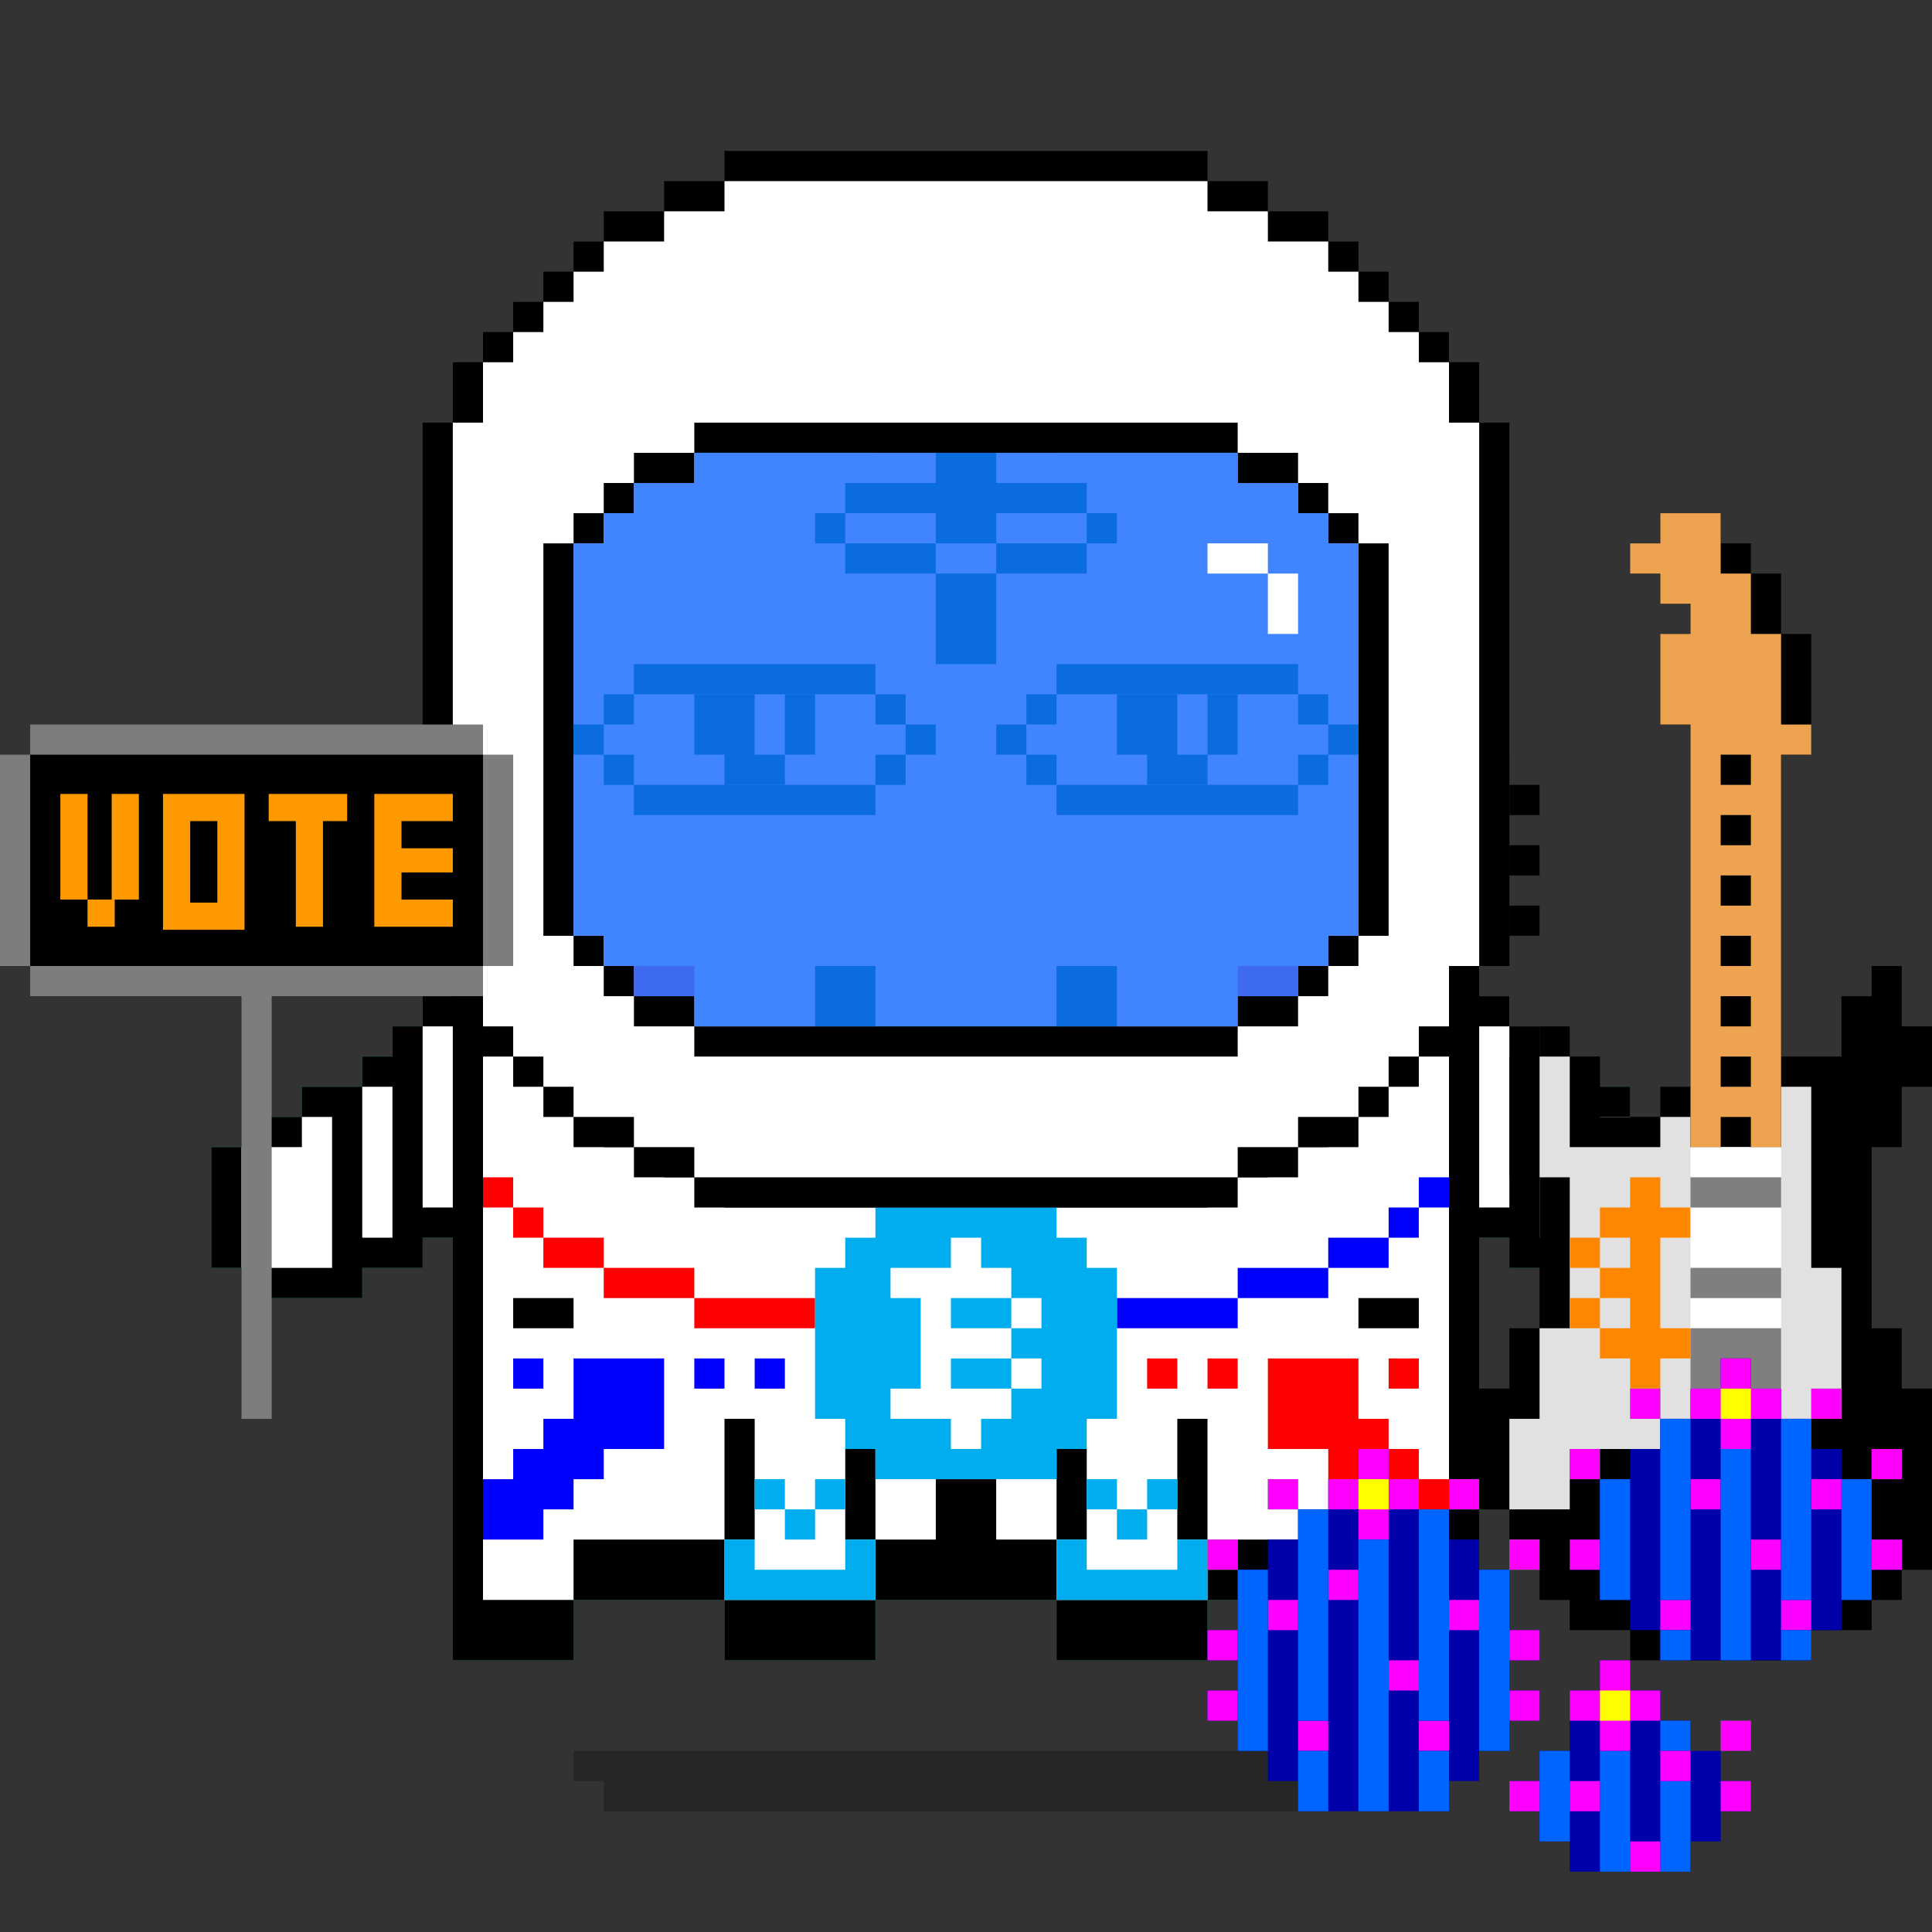 <svg xmlns="http://www.w3.org/2000/svg" viewBox="0 0 64 64"><rect x="0" y="0" width="64" height="64" fill="#333333" stroke="none"/><g class="gotchi-bg"><defs fill="#fff"><pattern id="a" patternUnits="userSpaceOnUse" width="4" height="4"><path d="M0 0h1v1H0zm2 2h1v1H2z"/></pattern><pattern id="b" patternUnits="userSpaceOnUse" x="0" y="0" width="2" height="2"><path d="M0 0h1v1H0z"/></pattern><pattern id="c" patternUnits="userSpaceOnUse" x="-2" y="0" width="8" height="1"><path d="M0 0h1v1H0zm2 0h1v1H2zm2 0h1v1H4z"/></pattern><pattern id="d" patternUnits="userSpaceOnUse" x="0" y="0" width="4" height="4"><path d="M0 0h1v1H0zm0 2h1v1H0zm1 0V1h1v1zm1 0h1v1H2zm0-1h1V0H2zm1 2h1v1H3z"/></pattern><pattern id="e" patternUnits="userSpaceOnUse" width="64" height="32"><path d="M4 4h1v1H4zm7 0h1v1h-1zm7 0h1v1h-1zm7 0h1v1h-1zm7 0h1v1h-1zm7 0h1v1h-1zm7 0h1v1h-1zm7 0h1v1h-1zm7 0h1v1h-1z"/><path fill="url(#a)" d="M0 8h64v7H0z"/><path fill="url(#b)" d="M0 16h64v1H0z"/><path fill="url(#c)" d="M0 18h64v1H0z"/><path fill="url(#b)" d="M22 18h15v1H22zM0 20h64v3H0z"/><path fill="url(#d)" d="M0 24h64v8H0z"/></pattern><mask id="f"><path fill="url(#e)" d="M0 0h64v32H0z"/></mask></defs><path fill="#fff" d="M0 0h64v32H0z"/><path fill="#dea8ff" class="gotchi-secondary" mask="url(#f)" d="M0 0h64v32H0z"/><path fill="#dea8ff" class="gotchi-secondary" d="M0 32h64v32H0z"/><path mask="url(#f)" fill="#fff" transform="matrix(1 0 0 -1 0 64)" d="M0 0h64v32H0z"/></g><style>.gotchi-primary{fill:#26A17B;}.gotchi-secondary{fill:#AEDCCE;}.gotchi-cheek{fill:#F696C6;}.gotchi-eyeColor{fill:#26A17B;}.gotchi-primary-mouth{fill:#26A17B;}.gotchi-sleeves-up{display:none;}.gotchi-handsUp{display:none;}.gotchi-handsDownOpen{display:block;}.gotchi-handsDownClosed{display:none;}</style><g class="gotchi-bg"><defs fill="#fff"><pattern id="a" patternUnits="userSpaceOnUse" width="4" height="4"><path d="M0 0h1v1H0zm2 2h1v1H2z"/></pattern><pattern id="b" patternUnits="userSpaceOnUse" x="0" y="0" width="2" height="2"><path d="M0 0h1v1H0z"/></pattern><pattern id="c" patternUnits="userSpaceOnUse" x="-2" y="0" width="8" height="1"><path d="M0 0h1v1H0zm2 0h1v1H2zm2 0h1v1H4z"/></pattern><pattern id="d" patternUnits="userSpaceOnUse" x="0" y="0" width="4" height="4"><path d="M0 0h1v1H0zm0 2h1v1H0zm1 0V1h1v1zm1 0h1v1H2zm0-1h1V0H2zm1 2h1v1H3z"/></pattern><pattern id="e" patternUnits="userSpaceOnUse" width="64" height="32"><path d="M4 4h1v1H4zm7 0h1v1h-1zm7 0h1v1h-1zm7 0h1v1h-1zm7 0h1v1h-1zm7 0h1v1h-1zm7 0h1v1h-1zm7 0h1v1h-1zm7 0h1v1h-1z"/><path fill="url(#a)" d="M0 8h64v7H0z"/><path fill="url(#b)" d="M0 16h64v1H0z"/><path fill="url(#c)" d="M0 18h64v1H0z"/><path fill="url(#b)" d="M22 18h15v1H22zM0 20h64v3H0z"/><path fill="url(#d)" d="M0 24h64v8H0z"/></pattern><mask id="f"><path fill="url(#e)" d="M0 0h64v32H0z"/></mask></defs><path fill="#fff" d="M0 0h64v32H0z"/><path fill="#dea8ff" class="gotchi-secondary" mask="url(#f)" d="M0 0h64v32H0z"/><path fill="#dea8ff" class="gotchi-secondary" d="M0 32h64v32H0z"/><path mask="url(#f)" fill="#fff" transform="matrix(1 0 0 -1 0 64)" d="M0 0h64v32H0z"/></g><g class="gotchi-body"><g class="gotchi-primary"><path d="M21 12h2v-2h-4v2h1z"/><path d="M19 14v-2h-2v2h1zm6-4h2V8h-4v2h1z"/><path d="M29 8h8V6H27v2h1zm16 6h2v-2h-2v1z"/><path d="M48 14h-1v39h-2v2h4V14zm-11-4h4V8h-4v1z"/><path d="M41 12h4v-2h-4v1zM17 53V14h-2v41h4v-2h-1z"/><path d="M24 51h-5v2h5v-1z"/><path d="M27 53h-3v2h5v-2h-1zm18-2h-5v2h5v-1z"/><path d="M35 51h-6v2h6v-1z"/><path d="M38 53h-3v2h5v-2h-1z"/></g><g class="gotchi-secondary"><path d="M18 43v6h2v-1h2v1h2v2h-5v2h-2V14h2v1h-1v26z"/><path d="M27 51h-3v2h5v-2h-1zm11 0h-3v2h5v-2h-1z"/><path d="M35 49h-2v-1h-2v1h-2v2h6v-1zM25 11h2v-1h-4v1h1zm-4 2h2v-1h-4v1h1zm24 31v5h-1v-1h-2v1h-2v2h5v2h2V14h-2v29z"/><path d="M37 8H27v1h5v1h5V9zm8 4h-4v2h4v-1z"/><path d="M41 10h-4v2h4v-1z"/></g><path d="M44 14h-3v-2h-4v-2h-5V9h-5v2h-4v2h-4v2h-1v34h2v-1h2v1h2v2h5v-2h2v-1h2v1h2v2h5v-2h2v-1h2v1h1V14z" fill="#fff"/></g><path class="gotchi-cheek" d="M21 32v2h2v-2h-1zm21 0h-1v2h2v-2z"/><g class="gotchi-primary-mouth"><path d="M29 32h-2v2h2v-1z"/><path d="M33 34h-4v2h6v-2h-1z"/><path d="M36 32h-1v2h2v-2z"/></g><g class="gotchi-shadow"><path opacity=".25" d="M25 58H19v1h1v1h24V59h1V58h-1z" fill="#000"/></g><g class="gotchi-collateral" fill="#26a17b"><path d="M31 19h2v3h-2zm0-2v1h2v-1h3v-1h-3v-1h2v-2h-6v2h2v1h-3v1z"/><path d="M27 17h1v1h-1z"/><path d="M28 18h3v1h-3zm8-1h1v1h-1z"/><path d="M33 18h3v1h-3z"/></g>
    <style>
        .gotchi-bg { display: none }
    </style>
<g class="gotchi-eyeColor"><g><path d="M40 23v2h1v-2h-1z" /><path d="M39 24v-1h-2v2h1v1h2v-1h-1v-1zm-13 0v1h1v-2h-1v1z" /><path d="M25 24v-1h-2v2h1v1h2v-1h-1v-1z" /></g><g class="gotchi-primary"><path d="M35 23h-1v1h1v-1zm0 2h-1v1h1v-1zm9-2h-1v1h1v-1z" /><path d="M45 24h-1v1h1v-1zm-8-1h6v-1h-8v1h2z" /><path d="M34 24h-1v1h1v-1zm10 1h-1v1h1v-1z" /><path d="M41 26h-6v1h8v-1h-2zm-20-3h-1v1h1v-1zm0 2h-1v1h1v-1zm9-2h-1v1h1v-1z" /><path d="M31 24h-1v1h1v-1zm-8-1h6v-1h-8v1h2z" /><path d="M20 24h-1v1h1v-1zm10 1h-1v1h1v-1z" /><path d="M27 26h-6v1h8v-1h-2z" /></g></g><g class="gotchi-wearable wearable-body"><svg x="7" y="31"><path d="M8,2v22h4v-2h5v2h5v-2h6v2h5v-2h5v2h4V2h-2v1h-1v1h-1v1h-1v1h-2v1h-2v1H17V7h-2V6h-2V5h-1V4h-1V3h-1V2H8z"/><path d="M40 4h-1v1h-1v1h-1v1h-2v1h-2v1H17V8h-2V7h-2V6h-1V5h-1V4h-1V3H9v19h3v-2h5v-4h1v4h-1v2h5v-2h-1v-3h1v3h2v-2h2v2h2v-3h1v3h-1v2h5v-2h-1v-4h1v4h5v2h3V3h-1z" fill="#fff"/><g fill="#00adef"><path d="M21 21h-3v-1h-1v2h5v-2h-1v1zm11-1v1h-3v-1h-1v2h5v-2h-1zm-12-2h1v1h-1v-1z"/><path d="M19,19h1v1h-1V19z"/><path d="M18 18h1v1h-1v-1zm13 0h1v1h-1v-1z"/><path d="M30,19h1v1h-1V19z"/><path d="M29,18h1v1h-1V18z"/></g><path d="M10 12v1h2v-1h-1-1zm29 0h-1v1h2v-1h-1z"/><g fill="#00f"><path d="M18 14h1v1h-1v-1zm-2 0h1v1h-1v-1zm-6 0h1v1h-1v-1zm25-3h-1v1h3v-1h-1-1z"/><path d="M37 10v1h2v-1h-1-1zm-5 2h-2v1h4v-1h-1-1zm8-4h1v1h-1V8z"/><path d="M39 9h1v1h-1V9zm-26 5h-1v2h-1v1h-1v1H9v2h2v-1h1v-1h1v-1h2v-3h-1-1z"/></g><g fill="red"><path d="M33 14h1v1h-1v-1zm-2 0h1v1h-1v-1zm8 0h1v1h-1v-1zm-24-3h-2v1h3v-1h-1z"/><path d="M12 10h-1v1h2v-1h-1zm6 2h-2v1h4v-1h-1-1zM9 8h1v1H9V8z"/><path d="M10 9h1v1h-1V9zm30 9v-1h-1v-1h-1v-2h-3v3h2v1h1v1h1v1h2v-2h-1z"/></g><path d="M29,11v-1h-1V9h-6v1h-1v1h-1v5h1v1h1v1h6v-1h1v-1h1v-5H29z" fill="#00adef"/><g fill="#fff"><path d="M25.5 14h1v-1h1v-1h-1v1h-2v-1h2v-1h-1v-1h-1v1h-2v1h1v3h-1v1h2v1h1v-1h1v-1h-2v-1h1z"/><path d="M26.5,14h1v1h-1V14z"/></g></svg></g><g class="gotchi-handsDownClosed"><g class="gotchi-primary"><path d="M19 42h1v1h-1zm1-6h1v1h-1z"/><path d="M21 37h1v1h-1zm5 3v4h1v-4zm-5 3h-1v1h2v-1z"/><path d="M24 44h-2v1h4v-1h-1zm1-5h-1v1h2v-1z"/><path d="M23 38h-1v1h2v-1z"/></g><g class="gotchi-secondary"><path d="M19 43h1v1h-1zm5 2h-2v1h4v-1h-1z"/><path d="M27 41v3h1v-3zm-6 3h-1v1h2v-1z"/><path d="M26 44h1v1h-1zm-7-3h-1v2h1v-1z"/></g><g class="gotchi-primary"><path d="M44 42h1v1h-1zm-1-6h1v1h-1z"/><path d="M42 37h1v1h-1z"/><path d="M42 39v-1h-2v1h1zm0 4v1h2v-1h-1z"/><path d="M40 44h-2v1h4v-1h-1z"/><path d="M38 42v-2h-1v4h1v-1z"/><path d="M40 40v-1h-2v1h1z"/></g><g class="gotchi-secondary"><path d="M42 44v1h2v-1h-1zm-5-2v-1h-1v3h1v-1z"/><path d="M40 45h-2v1h4v-1h-1z"/><path d="M37 44h1v1h-1zm7-1h1v1h-1z"/></g></g><g class="gotchi-handsDownOpen"><g class="gotchi-primary"><path d="M14 40h1v1h-1v-1zm-1-6h1v1h-1v-1z"/><path d="M14 33h1v1h-1v-1zm-2 2h1v1h-1v-1zm-5 3h1v4H7v-4zm5 3h2v1h-2v-1z"/><path d="M8 42h4v1H8v-1zm0-5h2v1H8v-1z"/><path d="M10,36h2v1h-2V36z"/></g><g class="gotchi-secondary"><path d="M14,39h1v1h-1V39z"/><path d="M12,40h2v1h-2V40z"/><path d="M8,41h4v1H8V41z"/></g><path d="M8,38v3h4v-1h2v-1h1v-5h-1v1h-1v1h-1v1h-2v1H8z" fill="#fff" /><g class="gotchi-primary"><path d="M49 40h1v1h-1v-1zm1-6h1v1h-1v-1z"/><path d="M49 33h1v1h-1v-1zm2 2h1v1h-1v-1zm5 3h1v4h-1v-4zm-6 3h2v1h-2v-1z"/><path d="M52 42h4v1h-4v-1zm2-5h2v1h-2v-1z"/><path d="M52,36h2v1h-2V36z"/></g><g class="gotchi-secondary"><path d="M49,39h1v1h-1V39z"/><path d="M50,40h2v1h-2V40z"/><path d="M52,41h4v1h-4V41z"/></g><path d="M54,38v-1h-2v-1h-1v-1h-1v-1h-1v5h1v1h2v1h4v-3H54z" fill="#fff" /></g><g class="gotchi-handsUp"><g class="gotchi-secondary"><path d="M50,38h1v1h-1V38z"/><path d="M49 39h1v1h-1v-1zm2-2h1v1h-1v-1z"/><path d="M52,36h2v1h-2V36z"/><path d="M54,35h2v1h-2V35z"/></g><path d="M52,32v1h-2v1h-1v5h1v-1h1v-1h1v-1h2v-1h2v-3H52z" fill="#fff"/><g class="gotchi-primary"><path d="M49,33h1v1h-1V33z"/><path d="M50 32h2v1h-2v-1zm0 7h1v1h-1v-1z"/><path d="M49 40h1v1h-1v-1zm2-2h1v1h-1v-1z"/><path d="M52 37h2v1h-2v-1zm0-6h4v1h-4v-1z"/><path d="M56,32h1v4h-1V32z"/><path d="M54,36h2v1h-2V36z"/></g><g class="gotchi-secondary"><path d="M13,38h1v1h-1V38z"/><path d="M14 39h1v1h-1v-1zm-2-2h1v1h-1v-1z"/><path d="M10,36h2v1h-2V36z"/><path d="M8,35h2v1H8V35z"/></g><path d="M8,32v3h2v1h2v1h1v1h1v1h1v-5h-1v-1h-2v-1H8z" fill="#fff"/><g class="gotchi-primary"><path d="M14,33h1v1h-1V33z"/><path d="M12 32h2v1h-2v-1zm1 7h1v1h-1v-1z"/><path d="M14 40h1v1h-1v-1zm-2-2h1v1h-1v-1z"/><path d="M10 37h2v1h-2v-1zm-2-6h4v1H8v-1z"/><path d="M7,32h1v4H7V32z"/><path d="M8,36h2v1H8V36z"/></g></g><g class="gotchi-wearable wearable-face"><svg x="48" y="25"><path d="M3 2V1H2V0H0v3h2V2z"/><path d="M2 3h1v1H2z"/><path d="M1 4h1v1H1z"/><path d="M2 5h1v1H2z"/><path d="M1 6h1v1H1z"/><path d="M1,1h1v1H1V1z" fill="#f0f"/></svg></g><g class="gotchi-wearable wearable-head"><svg x="14" y="5"><path d="M35 9V7h-1V6h-1V5h-1V4h-1V3h-1V2h-2V1h-2V0H10v1H8v1H6v1H5v1H4v1H3v1H2v1H1v2H0v18h1v2h1v1h1v1h1v1h1v1h2v1h2v1h18v-1h2v-1h2v-1h1v-1h1v-1h1v-1h1v-2h1V9h-1zm-4 16v1h-1v1h-1v1h-2v1H9v-1H7v-1H6v-1H5V13h1v-1h1v-1h2v-1h18v1h2v1h1v1h1v12z"/><path d="M34 9V7h-1V6h-1V5h-1V4h-1V3h-2V2h-2V1H10v1H8v1H6v1H5v1H4v1H3v1H2v2H1v18h1v2h1v1h1v1h1v1h2v1h2v1h18v-1h2v-1h2v-1h1v-1h1v-1h1v-2h1V9h-1zm-3 17v1h-1v1h-1v1h-2v1H9v-1H7v-1H6v-1H5v-1H4V13h1v-1h1v-1h1v-1h2V9h18v1h2v1h1v1h1v1h1v13h-1z" fill="#fff"/><path d="M30 13v-1h-1v-1h-2v-1H9v1H7v1H6v1H5v13h1v1h1v1h2v1h18v-1h2v-1h1v-1h1V13h-1z" opacity=".75" fill="#005bff" enable-background="new"/><g fill="#fff"><path d="M28 14v2h1v-2h-1z"/><path d="M26 13v1h2v-1h-2z"/></g></svg></g>"><svg x="7" y="31"><g><g class="gotchi-sleeves gotchi-sleeves-left gotchi-sleeves-up"><path d="M41.5 10H43V9h1V8h1V7h2V6h2V5h1V1h-1V0h-4v1h-2v1h-1.5v8z"/><path d="M49 5V1h-3v5h1V5h2zm-4-3h-1v5h1V2zm-3 7h1V3h-1z" fill="#fff"/></g><g class="gotchi-sleeves gotchi-sleeves-left gotchi-sleeves-down"><path d="M41.5 10H43v1h2v1h4v-1h1V7h-1V6h-2V5h-2V4h-1V3h-1V2h-1.5v8z"/><path d="M47 7V6h-1v5h3V7h-2zm-2-2h-1v5h1V5zm-3 4h1V3h-1z" fill="#fff"/></g><g class="gotchi-sleeves gotchi-sleeves-right gotchi-sleeves-up"><path d="M8.5,2H7V1H5V0H1v1H0v4h1v1h2v1h2v1h1v1h1v1h1.5V2z"/><path d="M3 5v1h1V1H1v4h2zm2 2h1V2H5v5zm3-4H7v6h1z" fill="#fff"/></g><g class="gotchi-sleeves gotchi-sleeves-right gotchi-sleeves-down"><path d="M8.5,2H7v1H6v1H5v1H3v1H1v1H0v4h1v1h4v-1h2v-1h1.5V2z"/><path d="M1 7v4h3V6H3v1H1zm4 3h1V5H5v5zm3-7H7v6h1z" fill="#fff"/></g></g></svg><g class="gotchi-wearable wearable-hand wearable-hand-left"><svg x="0" y="24"><path d="M16 1V0H1v1H0v7h1v1h7v14h1V9h7V8h1V1z" fill="#7d7d7d"/><path d="M15 1H1v7h15V1z"/><g fill="#f90"><path d="M6.3 2.3h-.9v4.5h2.7V2.3H6.3zm.9 1.8v1.8h-.9V3.2h.9v.9zm6.9-.9h.9v-.9h-2.6v4.4H15v-.9h-1.7v-.9H15v-.8h-1.7v-.9zm-4.3-.9h-.9v.9h.9v3.5h.9V3.2h.8v-.9h-.8zm-6.1.9v2.6h.9V2.3h-.9z"/><path d="M2.9 5.8h.9v.9h-.9z"/><path d="M2.9 4.1V2.3H2v3.5h.9v-.9z"/></g></svg></g><g class="gotchi-wearable wearable-hand wearable-hand-right"><svg x="0" y="17"><g transform="scale(-1, 1) translate(-64, 0)"><path d="M14 29v-2h-1v-5h1v-4h-1v-1h-1v1h-1v2H9v-1H8V7h1V4H8V3h1V2h1V1H9V0H7v1H6v1H5v2H4v4h1v10H3v-2H2v-1H1v2H0v2h1v2h1v6H1v2H0v6h1v1h1v1h2v1h6v-1h2v-1h1v-1h1v-2h1v-4h-1z"/><path d="M13,30v-3h-1v-5h1v-4h-1v3H9v-1H8v1H5v-2H4v6H3v5h1v2h5v-1h3v2h2v-3H13z" fill="#e1e1e1"/><g fill="#ff8700"><path d="M11,24h1v1h-1V24z"/><path d="M10,25v-1h1v-1h-1v-1H9v1H8v1h1v3H8v1h1v1h1v-1h1v-1h-1v-1h1v-1H10z"/><path d="M11,26h1v1h-1V26z"/></g><path d="M7 21H5v1h3v-1H7zm-1 2H5v2h3v-2H7 6zm0 3H5v1h3v-1H7 6zm0 3H5v1h3v-1H7 6z" fill="#fff"/><path d="M7 23h1v-1H5v1h1 1zm0 3h1v-1H5v1h1 1zm0 3h1v-2H5v2h1 1zm1 1H4v2h5v-2H8z" fill="#7f7f7f"/><path d="M9 1V0H7v2H6v2H5v3H4v1h1v13h1v-1h1v1h1V7h1V4H8V3h1V2h1V1H9zM7 19H6v-1h1v1zm0-2H6v-1h1v1zm0-2H6v-1h1v1zm0-2H6v-1h1v1zm0-2H6v-1h1v1zm0-2H6V8h1v1z" fill="#eda350"/></g></svg></g><g class="gotchi-wearable wearable-pet"><svg x="40" y="45"><path d="M12 3h1v1h-1zm8-2h1v1h-1zm-6 0h1v1h-1zm8 2h1v1h-1z" fill="#0f0"/><path d="M22 4h-1V3h-1V2h-1V1h-1V0h-1v1h-1v1h-1v1h-1v1h-1v2h-1v1h1v1h1v1h1v1h5V9h1V8h1V7h1V6h-1V4z" fill="#00a"/><path d="M18 3V2h1V1h-1V0h-1v1h-1v1h1v1h1zm-6 3h1v1h-1zm0-3h1v1h-1zm6 3h1v1h-1zm-2-2h1v1h-1zm4-3h1v1h-1zm-6 0h1v1h-1zm5 7h1v1h-1zm-4 0h1v1h-1zm5-4h1v1h-1zm2 2h1v1h-1zm0-3h1v1h-1z" fill="#f0f"/><path d="M17 4v6h1V3h-1v1zm2-1v5h1V2h-1v1zm0 6h1v1h-1zm-4-6v5h1V2h-1v1zm0 6h1v1h-1zm6-5v4h1V4h-1zm-8 1v3h1V4h-1v1z" fill="#0064ff"/><path d="M17 1h1v1h-1z" fill="#ff0"/><path d="M0 6h1v1H0zm8-2h1v1H8zM2 4h1v1H2z" fill="#0f0"/><path d="M9 6H8V5H7V4H6V3H5v1H4v1H3v1H2v1H1v2H0v1h1v1H0v1h1v1h1v1h1v1h5v-1h1v-1h1v-1h1v-1h-1v-1h1V9h-1V7H9V6z" fill="#00a"/><path d="M10 6h1v1h-1z" fill="#0f0"/><path d="M6 6V5h1V4H6V3H5v1H4v1h1v1h1zm-6 5h1v1H0zm0-2h1v1H0zm0-3h1v1H0zm6 4h1v1H6zM4 7h1v1H4zm4-3h1v1H8zM2 4h1v1H2zm5 8h1v1H7zm-4 0h1v1H3zm5-4h1v1H8zm2 3h1v1h-1zm0-2h1v1h-1zm0-3h1v1h-1zM2 8h1v1H2z" fill="#f0f"/><path d="M5 7v8h1V6H5v1zm2-1v6h1V5H7v1zm0 8v1h1v-2H7v1zM3 6v6h1V5H3v1zm0 8v1h1v-2H3v1zm6-6v5h1V7H9v1zM1 8v5h1V7H1v1z" fill="#0064ff"/><path d="M5 4h1v1H5z" fill="#ff0"/><path d="M16 13v-1h-1v-1h-1v-1h-1v1h-1v2h-1v1h-1v1h1v1h1v1h4v-1h1v-1h1v-1h-1v-1h-1z" fill="#00a"/><path d="M17 12h1v1h-1z" fill="#009300"/><path d="M13 14v3h1v-4h-1v1zm2-2h1v1h-1zm0 3v2h1v-3h-1v1zm-4-1v2h1v-3h-1v1z" fill="#0064ff"/><path d="M14 13v-1h1v-1h-1v-1h-1v1h-1v1h1v1zm0 3h1v1h-1zm-2-2h1v1h-1zm-2 0h1v1h-1zm5-1h1v1h-1zm2-1h1v1h-1zm0 2h1v1h-1z" fill="#f0f"/><path d="M13 11h1v1h-1z" fill="#ff0"/></svg></g></svg>